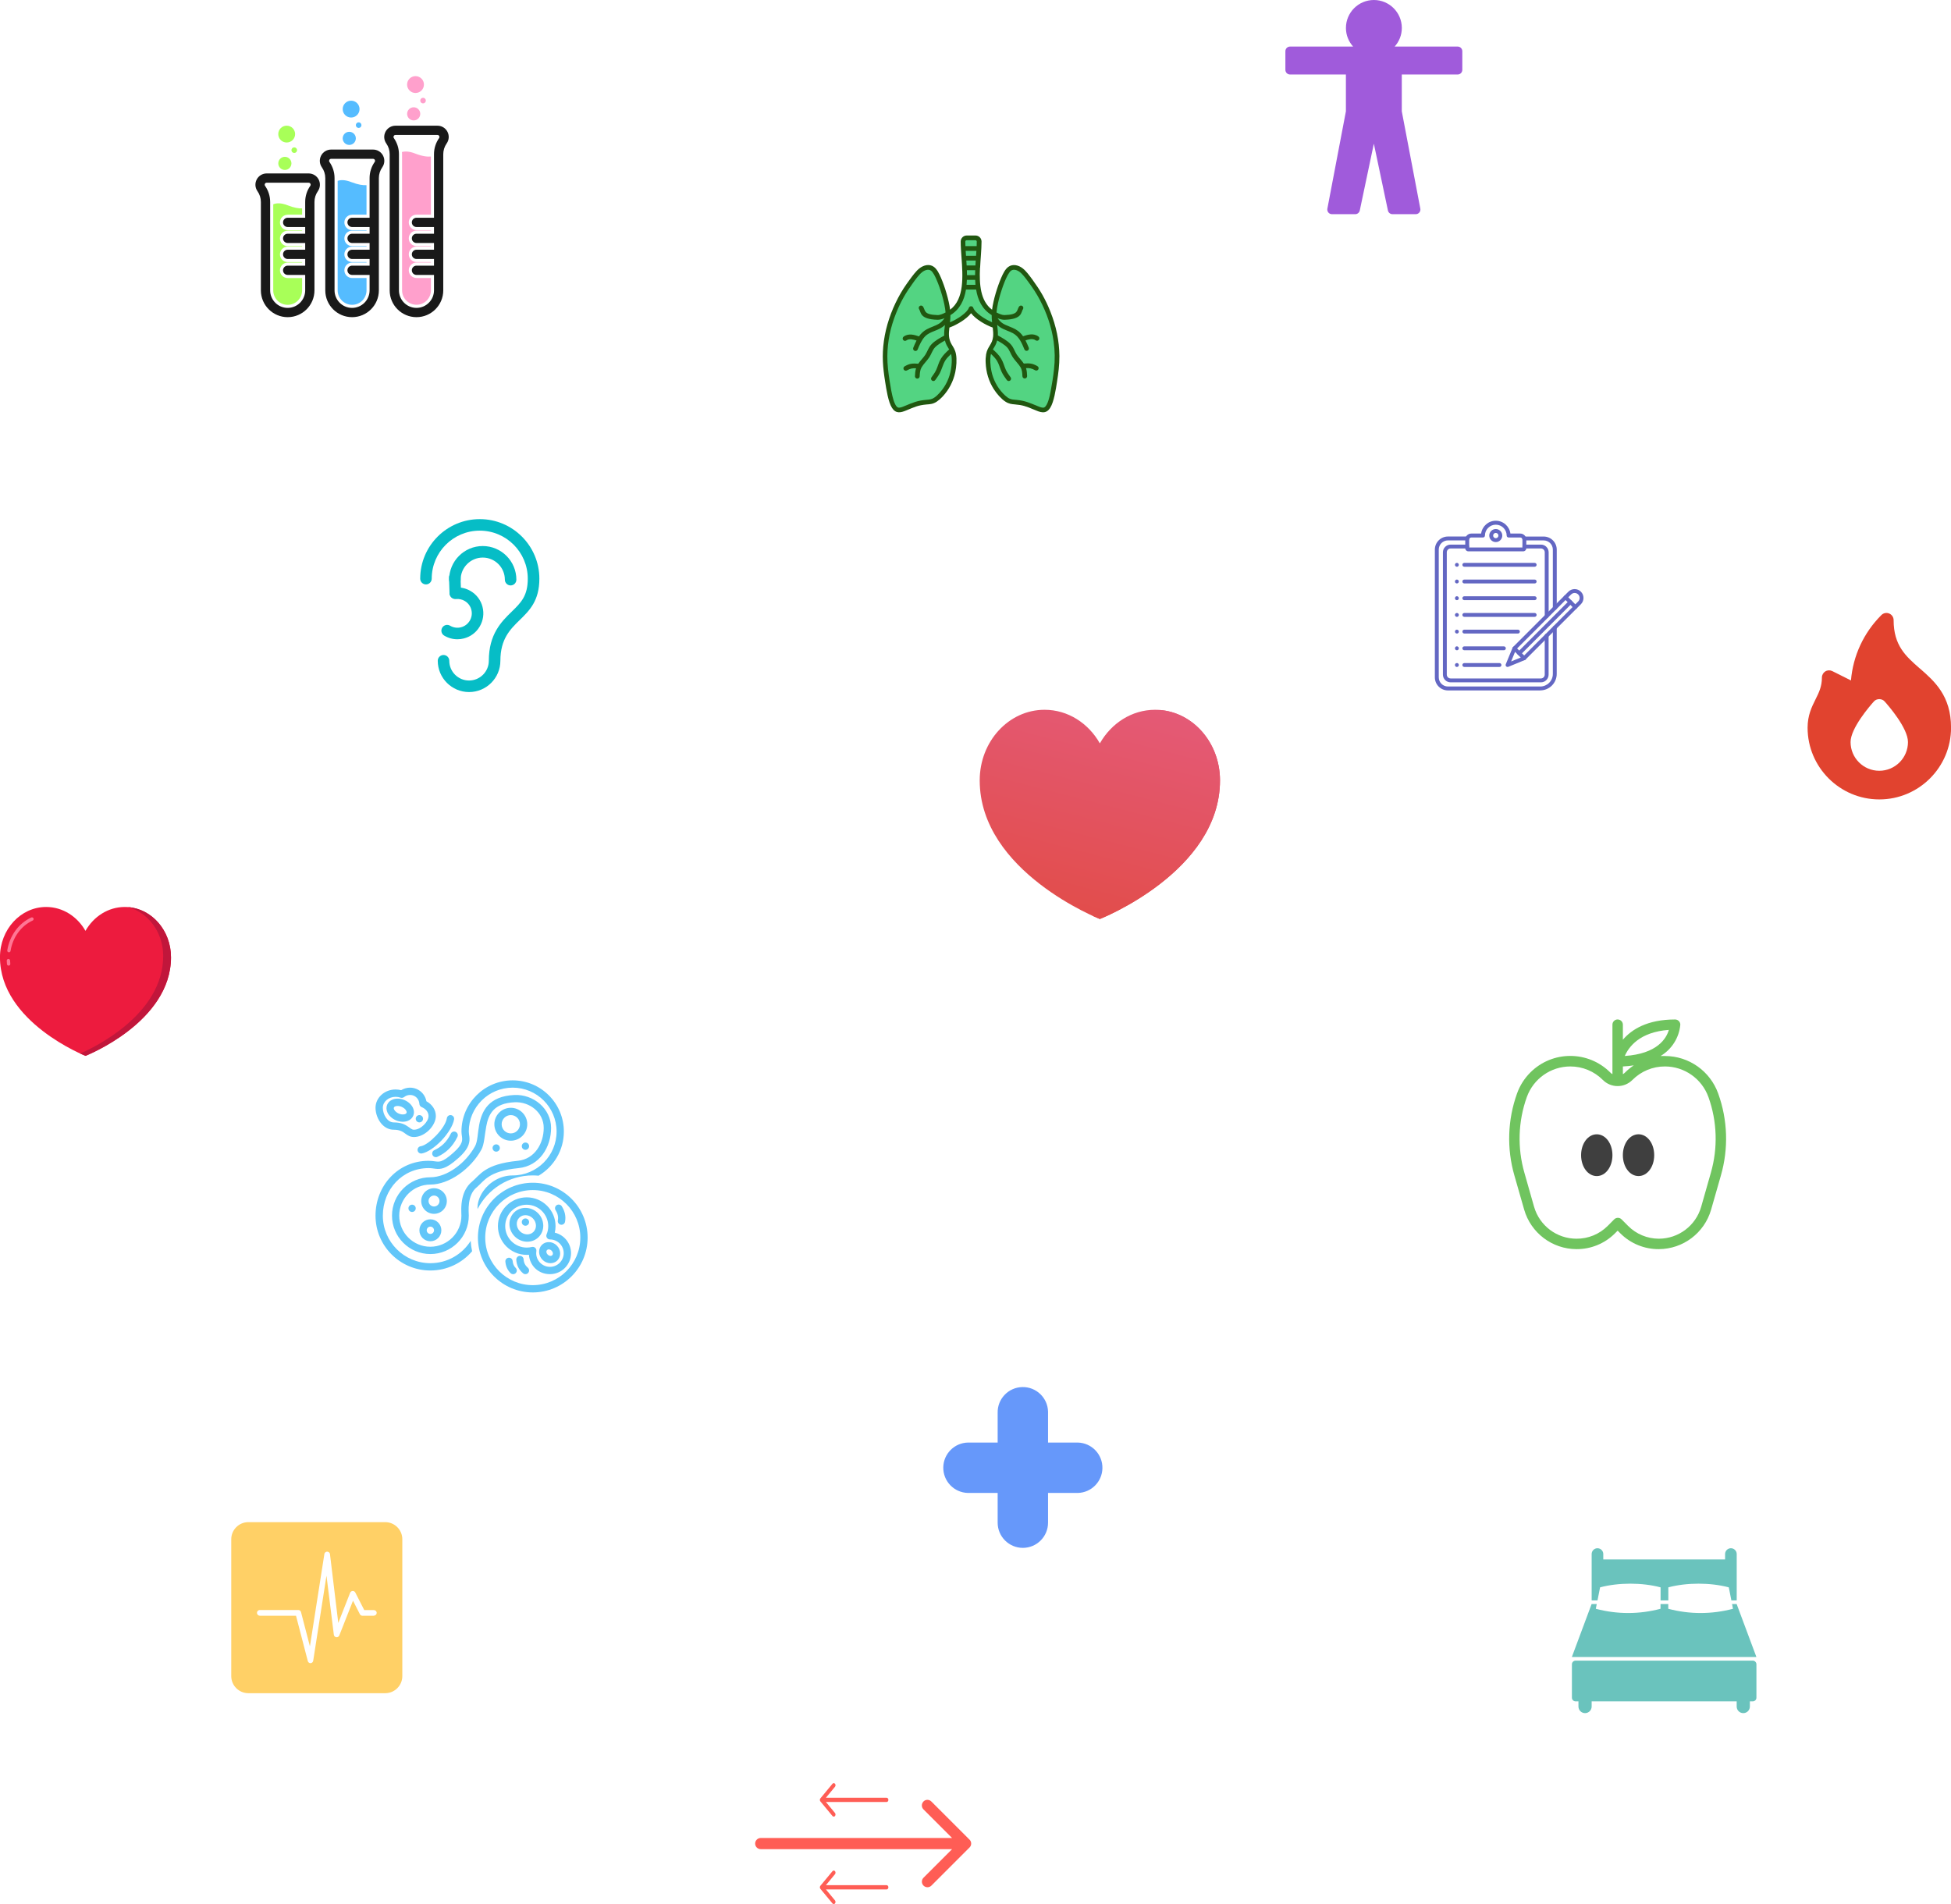 <?xml version="1.0" encoding="UTF-8"?>
<svg id="Layer_1" data-name="Layer 1" xmlns="http://www.w3.org/2000/svg" xmlns:xlink="http://www.w3.org/1999/xlink" viewBox="0 0 694.68 678.02">
  <defs>
    <style>
      .cls-1 {
        fill: #53d482;
      }

      .cls-1, .cls-2, .cls-3, .cls-4 {
        fill-rule: evenodd;
      }

      .cls-5 {
        fill: url(#linear-gradient-2);
      }

      .cls-6 {
        fill: #6698fa;
      }

      .cls-7 {
        fill: #3f3f3f;
      }

      .cls-8 {
        fill: #ed1b3e;
      }

      .cls-9 {
        fill: #70c45f;
      }

      .cls-10 {
        fill: #a8ff58;
      }

      .cls-11 {
        fill: #55bcff;
      }

      .cls-12 {
        fill: url(#linear-gradient-4);
      }

      .cls-13 {
        fill: #ffa0cc;
      }

      .cls-14 {
        fill: #06bdc6;
      }

      .cls-15 {
        fill: url(#linear-gradient-3);
      }

      .cls-2 {
        fill: #215710;
      }

      .cls-16 {
        fill: #ff5d55;
      }

      .cls-17 {
        fill: #fff;
        filter: url(#drop-shadow-1);
      }

      .cls-3 {
        fill: #6367c3;
      }

      .cls-4 {
        fill: #62c6f9;
      }

      .cls-18 {
        fill: #a05bdb;
      }

      .cls-19 {
        fill: #191919;
      }

      .cls-20 {
        fill: #c1163b;
      }

      .cls-21 {
        fill: #e1432f;
      }

      .cls-22 {
        fill: #ff7694;
      }

      .cls-23 {
        fill: #ffd066;
      }

      .cls-24 {
        fill: #6ac3bd;
      }

      .cls-25 {
        fill: url(#linear-gradient);
      }
    </style>
    <filter id="drop-shadow-1" x="226.04" y="184.9" width="276.96" height="276.72" filterUnits="userSpaceOnUse">
      <feOffset dx="1" dy="9"/>
      <feGaussianBlur result="blur" stdDeviation="11"/>
      <feFlood flood-color="#000" flood-opacity=".44"/>
      <feComposite in2="blur" operator="in"/>
      <feComposite in="SourceGraphic"/>
    </filter>
    <linearGradient id="linear-gradient" x1="368.01" y1="370.2" x2="408.46" y2="213.04" gradientUnits="userSpaceOnUse">
      <stop offset="0" stop-color="#e14531"/>
      <stop offset="1" stop-color="#e5608b"/>
    </linearGradient>
    <linearGradient id="linear-gradient-2" x1="334.58" y1="361.6" x2="375.03" y2="204.44" xlink:href="#linear-gradient"/>
    <linearGradient id="linear-gradient-3" x1="332.34" y1="361.02" x2="372.8" y2="203.86" xlink:href="#linear-gradient"/>
    <linearGradient id="linear-gradient-4" x1="393.05" y1="376.65" x2="433.51" y2="219.49" xlink:href="#linear-gradient"/>
  </defs>
  <g>
    <rect class="cls-17" x="258.27" y="209.04" width="210.51" height="210.51" rx="63.08" ry="63.08"/>
    <g>
      <path class="cls-25" d="M434.4,277.89c0,32.59-42.78,49.36-42.78,49.36,0,0-42.78-16.76-42.78-49.36,0-13.89,10.34-25.14,23.1-25.14,8.32,0,15.61,4.79,19.68,11.96,4.07-7.17,11.36-11.96,19.68-11.96,12.77,0,23.1,11.25,23.1,25.14Z"/>
      <path class="cls-5" d="M353.29,275.44s-.09,0-.13-.01c-.45-.07-.76-.5-.69-.95,1.18-7.37,5.67-13.52,12-16.45.42-.19.91-.01,1.11.41.19.42.01.91-.41,1.11-5.84,2.7-9.97,8.39-11.06,15.21-.07.41-.42.7-.82.7Z"/>
      <path class="cls-15" d="M353.15,282.11c-.42,0-.79-.32-.83-.75-.05-.56-.09-1.14-.12-1.71-.02-.46.34-.85.8-.87.48-.03.85.34.87.8.02.55.06,1.09.11,1.62.04.46-.29.86-.75.91-.03,0-.05,0-.08,0Z"/>
      <path class="cls-12" d="M434.4,277.89c0,32.59-42.78,49.36-42.78,49.36,0,0-.99-.39-2.67-1.17,7.03-3.05,41.54-19.55,41.54-48.82,0-11.86-7.54-21.8-17.69-24.45,12.06.83,21.6,11.74,21.6,25.08Z"/>
    </g>
  </g>
  <g>
    <path class="cls-8" d="M60.89,340.86c0,23.2-30.45,35.12-30.45,35.12,0,0-30.45-11.93-30.45-35.12,0-9.89,7.36-17.89,16.44-17.89,5.92,0,11.11,3.41,14,8.51,2.9-5.1,8.09-8.51,14-8.51,9.08,0,16.44,8.01,16.44,17.89Z"/>
    <path class="cls-22" d="M3.17,339.11s-.06,0-.09,0c-.32-.05-.54-.36-.49-.68.84-5.24,4.03-9.62,8.54-11.71.3-.14.65,0,.79.29.14.3,0,.65-.29.79-4.15,1.92-7.1,5.97-7.87,10.82-.05.29-.3.5-.58.5Z"/>
    <path class="cls-22" d="M3.07,343.86c-.3,0-.56-.23-.59-.54-.04-.4-.07-.81-.08-1.22-.01-.33.24-.6.57-.62.34-.02.6.24.62.57.02.39.04.77.08,1.15.03.33-.21.62-.53.65-.02,0-.04,0-.06,0Z"/>
    <path class="cls-20" d="M60.89,340.86c0,23.2-30.44,35.13-30.44,35.13,0,0-.71-.28-1.9-.83,5-2.17,29.56-13.91,29.56-34.75,0-8.44-5.37-15.51-12.59-17.4,8.59.59,15.37,8.35,15.37,17.85Z"/>
  </g>
  <g id="double_bed" data-name="double bed">
    <g>
      <path class="cls-24" d="M624.09,591.34h-63.07c-.73,0-1.32.59-1.32,1.32v11.88c0,.73.59,1.32,1.32,1.32h1.01v1.83c0,1.3,1.05,2.35,2.35,2.35s2.35-1.05,2.35-2.35v-1.83h51.64v1.83c0,1.3,1.05,2.35,2.35,2.35s2.35-1.05,2.35-2.35v-1.83h1.01c.73,0,1.32-.59,1.32-1.32v-11.88c0-.73-.59-1.32-1.32-1.32Z"/>
      <g>
        <path class="cls-24" d="M591.27,565.25v4.65h2.76v-4.65c6.57-1.75,14.96-1.75,21.53,0,.31,1.55.61,3.1.92,4.65h1.9v-16.51c0-1.14-.93-2.07-2.07-2.07s-2.07.93-2.07,2.07v1.9h-43.37v-1.9c0-1.14-.93-2.07-2.07-2.07s-2.07.93-2.07,2.07v16.51h2.08c.31-1.55.61-3.1.92-4.65,6.57-1.75,14.96-1.75,21.53,0h0Z"/>
        <path class="cls-24" d="M618.37,571.2h-1.65c.11.56.22,1.12.33,1.68-7.56,2.01-15.48,2.01-23.04,0v-1.68h-2.76v1.68c-7.56,2.01-15.48,2.01-23.04,0,.11-.56.22-1.12.33-1.68h-1.83l-7.03,18.85h65.71l-7.03-18.85Z"/>
      </g>
    </g>
  </g>
  <g id="Layer_1-2" data-name="Layer_1">
    <g id="_345428904" data-name=" 345428904">
      <path id="_345430032" data-name=" 345430032" class="cls-3" d="M548.43,245.86h-32.87c-2.57,0-4.66-2.09-4.66-4.66v-45.49c0-2.57,2.09-4.66,4.66-4.66h6.92c.38,0,.69.31.69.69s-.31.69-.69.69h-6.92c-1.8,0-3.27,1.47-3.27,3.27v45.49c0,1.8,1.47,3.27,3.27,3.27h32.87c2.47,0,4.48-2.01,4.48-4.48v-16.51c0-.38.31-.69.69-.69.38,0,.69.31.69.69v16.51c0,3.23-2.63,5.86-5.86,5.86h0Z"/>
      <path id="_345430440" data-name=" 345430440" class="cls-3" d="M553.6,217.2c-.38,0-.69-.31-.69-.69v-20.8c0-1.8-1.47-3.27-3.27-3.27h-6.92c-.38,0-.69-.31-.69-.69,0-.38.31-.69.69-.69h6.92c2.57,0,4.66,2.09,4.66,4.66v20.8c0,.38-.31.69-.69.69h0Z"/>
      <path id="_345430344" data-name=" 345430344" class="cls-3" d="M548.67,242.98h-32.16c-1.51,0-2.74-1.23-2.74-2.74v-43.57c0-1.51,1.23-2.74,2.74-2.74h5.9c.38,0,.69.31.69.69,0,.38-.31.69-.69.69h-5.9c-.75,0-1.36.61-1.36,1.36v43.57c0,.75.61,1.35,1.36,1.35h32.16c.75,0,1.35-.61,1.35-1.35v-13.89c0-.38.31-.69.69-.69s.69.31.69.69v13.89c0,1.51-1.23,2.74-2.74,2.74h0Z"/>
      <path id="_345429984" data-name=" 345429984" class="cls-3" d="M550.72,220.08c-.38,0-.69-.31-.69-.69v-22.72c0-.75-.61-1.36-1.35-1.36h-5.9c-.38,0-.69-.31-.69-.69,0-.38.31-.69.69-.69h5.9c1.51,0,2.74,1.23,2.74,2.74v22.72c0,.38-.31.69-.69.69h0Z"/>
      <path id="_345430248" data-name=" 345430248" class="cls-3" d="M523.11,194.95h18.97v-2.8c0-.41-.34-.75-.75-.75h0-4.17c-.38,0-.69-.31-.69-.69,0-2.14-1.74-3.87-3.87-3.87s-3.87,1.74-3.87,3.87c0,.38-.31.69-.69.69h-4.17c-.42,0-.75.34-.75.75v2.8s0,0,0,0ZM542.35,196.33h-19.51c-.61,0-1.12-.5-1.12-1.12v-3.07c0-1.18.96-2.14,2.14-2.14h3.52c.34-2.57,2.55-4.57,5.21-4.57s4.87,1.99,5.21,4.57h3.52c1.18,0,2.14.96,2.14,2.14v3.07c0,.62-.5,1.12-1.12,1.12h0Z"/>
      <path id="_345430320" data-name=" 345430320" class="cls-3" d="M532.59,189.77c-.52,0-.94.42-.94.94,0,.52.42.94.94.94s.94-.42.94-.94c0-.52-.42-.94-.94-.94ZM532.59,193.03c-1.28,0-2.32-1.04-2.32-2.32,0-1.28,1.04-2.32,2.32-2.32s2.32,1.04,2.32,2.32c0,1.28-1.04,2.32-2.32,2.32h0Z"/>
      <path id="_345430416" data-name=" 345430416" class="cls-3" d="M546.44,201.82h-25.05c-.38,0-.69-.31-.69-.69,0-.38.31-.69.69-.69h25.05c.38,0,.69.31.69.69,0,.38-.31.69-.69.69h0Z"/>
      <path id="_345430056" data-name=" 345430056" class="cls-3" d="M518.75,201.82c-.18,0-.36-.07-.49-.2-.13-.13-.2-.31-.2-.49,0-.18.07-.36.2-.49.03-.03.07-.06.1-.09.04-.02.08-.05.12-.06.04-.02.09-.03.13-.04.09-.02.18-.02.27,0,.04,0,.09.02.13.04.04.02.08.04.12.06.04.03.07.05.1.09.13.13.2.31.2.49,0,.18-.07.36-.2.49-.03.03-.07.06-.11.09-.04.03-.08.05-.12.06-.04.02-.09.03-.13.04-.04,0-.09.01-.13.01Z"/>
      <path id="_345429960" data-name=" 345429960" class="cls-3" d="M546.44,207.76h-25.05c-.38,0-.69-.31-.69-.69,0-.38.31-.69.69-.69h25.05c.38,0,.69.31.69.69,0,.38-.31.69-.69.69h0Z"/>
      <path id="_345429216" data-name=" 345429216" class="cls-3" d="M518.75,207.76c-.18,0-.36-.07-.49-.2-.03-.03-.06-.07-.09-.1-.03-.04-.05-.08-.06-.12-.02-.04-.03-.09-.04-.13,0-.04-.01-.09-.01-.14,0-.04,0-.09.01-.13,0-.04.02-.09.04-.13.02-.04.04-.08.06-.12.03-.04.05-.07.09-.1.03-.03.07-.06.1-.09.04-.02.08-.05.12-.06.04-.02.09-.03.13-.04.23-.05.46.03.62.19.03.03.06.07.09.1.03.04.05.08.06.12.02.04.03.09.04.13,0,.04.01.09.01.13,0,.18-.07.36-.2.49-.13.13-.31.2-.49.2h0Z"/>
      <path id="_345429528" data-name=" 345429528" class="cls-3" d="M546.44,213.71h-25.05c-.38,0-.69-.31-.69-.69,0-.38.31-.69.69-.69h25.05c.38,0,.69.31.69.69,0,.38-.31.69-.69.69h0Z"/>
      <path id="_345429504" data-name=" 345429504" class="cls-3" d="M518.75,213.71s-.09,0-.14-.01c-.04,0-.09-.02-.13-.04-.04-.02-.08-.04-.12-.06-.04-.03-.07-.05-.1-.09-.03-.03-.06-.07-.09-.11-.03-.04-.05-.08-.06-.12-.02-.04-.03-.09-.04-.13,0-.04-.01-.09-.01-.14,0-.18.07-.36.2-.49.03-.03.07-.06.1-.09.04-.02.08-.05.12-.06.04-.02.09-.03.13-.04.23-.05.46.03.62.19.13.13.2.31.2.49,0,.05,0,.09-.01.14,0,.04-.02.09-.04.13-.02.04-.04.08-.06.12-.03.04-.05.07-.09.11-.03.03-.07.06-.11.09-.04.03-.08.05-.12.06-.04.02-.09.03-.13.04-.04,0-.09.01-.13.01h0Z"/>
      <path id="_345429432" data-name=" 345429432" class="cls-3" d="M546.44,219.66h-25.05c-.38,0-.69-.31-.69-.69,0-.38.31-.69.69-.69h25.05c.38,0,.69.31.69.69,0,.38-.31.69-.69.69h0Z"/>
      <path id="_345429696" data-name=" 345429696" class="cls-3" d="M518.75,219.66s-.09,0-.14-.01c-.04,0-.09-.02-.13-.04-.04-.02-.08-.04-.12-.06-.04-.03-.07-.05-.1-.09-.03-.03-.06-.07-.09-.1-.03-.04-.05-.08-.06-.12-.02-.04-.03-.09-.04-.13,0-.04-.01-.09-.01-.14,0-.04,0-.09.01-.13,0-.04.02-.09.04-.13.02-.04.04-.08.06-.12.03-.04.05-.07.09-.1.03-.03.07-.06.1-.09.04-.02.08-.05.12-.06.04-.02.09-.03.13-.04.09-.02.18-.02.27,0,.04,0,.09.02.13.04.04.02.08.04.12.06.04.03.07.05.1.09.03.03.06.07.09.1.03.04.05.08.06.12.02.04.03.09.04.13,0,.04.01.09.01.13,0,.05,0,.09-.01.14,0,.04-.02.09-.04.13-.02.04-.04.08-.06.12-.03.04-.05.07-.09.1-.03.03-.07.06-.11.09-.04.03-.08.05-.12.06-.04.02-.09.03-.13.04-.04,0-.09.01-.13.01Z"/>
      <path id="_345428952" data-name=" 345428952" class="cls-3" d="M540.48,225.6h-19.08c-.38,0-.69-.31-.69-.69,0-.38.31-.69.69-.69h19.08c.38,0,.69.31.69.69s-.31.69-.69.69h0Z"/>
      <path id="_345429168" data-name=" 345429168" class="cls-3" d="M518.75,225.6c-.18,0-.36-.07-.49-.2-.13-.13-.2-.31-.2-.49,0-.04,0-.09.01-.13,0-.04.02-.09.04-.13.02-.04.04-.08.06-.12.03-.04.05-.07.09-.1.03-.03.07-.06.1-.09.04-.02.08-.05.12-.06.04-.02.09-.03.13-.04.23-.05.46.03.62.19.03.03.06.07.09.1.03.04.05.08.06.12.02.04.03.09.04.13,0,.04.01.09.01.13,0,.05,0,.09-.01.14,0,.04-.02.09-.04.13-.02.04-.04.08-.06.12-.03.04-.05.07-.09.1-.03.03-.07.06-.1.09-.04.03-.08.05-.12.06-.04.02-.09.03-.13.04-.04,0-.09.01-.13.01Z"/>
      <path id="_345429288" data-name=" 345429288" class="cls-3" d="M535.48,231.55h-14.09c-.38,0-.69-.31-.69-.69,0-.38.31-.69.69-.69h14.09c.38,0,.69.31.69.69,0,.38-.31.69-.69.69h0Z"/>
      <path id="_345429576" data-name=" 345429576" class="cls-3" d="M518.75,231.55s-.09,0-.14-.01c-.04,0-.09-.02-.13-.04-.04-.02-.08-.04-.12-.06-.04-.03-.07-.05-.1-.09-.03-.03-.06-.07-.09-.11-.03-.04-.05-.08-.06-.12-.02-.04-.03-.09-.04-.13,0-.04-.01-.09-.01-.14,0-.18.07-.36.2-.49.03-.03.07-.06.1-.09.04-.03.08-.05.12-.06.04-.02.09-.03.13-.04.22-.05.46.03.62.19.13.13.2.31.2.49,0,.05,0,.09-.01.14,0,.04-.02.09-.04.13-.02.04-.04.08-.06.12-.03.04-.05.07-.09.11-.03.03-.07.06-.1.09-.04.03-.08.05-.12.06-.04.02-.09.03-.13.04-.04,0-.09.01-.13.01h0Z"/>
      <path id="_345429456" data-name=" 345429456" class="cls-3" d="M533.91,237.5h-12.52c-.38,0-.69-.31-.69-.69,0-.38.31-.69.69-.69h12.52c.38,0,.69.31.69.69,0,.38-.31.69-.69.69h0Z"/>
      <path id="_345428640" data-name=" 345428640" class="cls-3" d="M518.75,237.5s-.09,0-.14-.01c-.04,0-.09-.02-.13-.04-.04-.02-.08-.04-.12-.06-.04-.03-.07-.05-.1-.09-.03-.03-.06-.07-.09-.11-.03-.04-.05-.08-.06-.12-.02-.04-.03-.09-.04-.13,0-.04-.01-.09-.01-.13,0-.05,0-.09.01-.14,0-.04.02-.09.04-.13.02-.04.04-.08.06-.12.03-.04.05-.07.09-.11.16-.16.4-.23.62-.19.04,0,.09.02.13.04.04.02.08.04.12.06.04.03.07.05.1.09.03.03.06.07.09.11.02.04.05.08.06.12.02.04.03.09.04.13,0,.04.01.09.01.14,0,.04,0,.09-.01.13,0,.04-.02.09-.04.13-.02.04-.04.08-.06.12-.03.04-.05.07-.09.11-.13.13-.31.2-.49.2h0Z"/>
      <path id="_345428496" data-name=" 345428496" class="cls-3" d="M539.8,231.29l-1.74,4.25,4.25-1.74,19.62-19.62c.34-.34.52-.78.52-1.25,0-.47-.18-.92-.52-1.25-.69-.69-1.82-.69-2.51,0l-19.62,19.62h0ZM536.79,237.5c-.18,0-.36-.07-.49-.2-.2-.2-.26-.49-.15-.75l2.42-5.9c.03-.08.09-.16.15-.23l19.72-19.72c1.23-1.23,3.23-1.23,4.46,0,.6.6.92,1.39.92,2.23,0,.84-.33,1.64-.92,2.23l-19.72,19.72c-.06.06-.14.12-.23.15l-5.9,2.42c-.08.03-.17.05-.26.05h0Z"/>
      <path id="_345428352" data-name=" 345428352" class="cls-3" d="M560.91,216.86c-.18,0-.35-.07-.49-.2l-3.48-3.48c-.27-.27-.27-.71,0-.98.27-.27.71-.27.98,0l3.48,3.48c.27.27.27.71,0,.98-.14.13-.31.2-.49.2h0Z"/>
      <path id="_345428328" data-name=" 345428328" class="cls-3" d="M542.69,235.08c-.18,0-.35-.07-.49-.2l-3.48-3.48c-.27-.27-.27-.71,0-.98.27-.27.71-.27.98,0l3.48,3.48c.27.27.27.71,0,.98-.14.14-.31.2-.49.2h0Z"/>
      <path id="_345428304" data-name=" 345428304" class="cls-3" d="M540.95,233.33c-.18,0-.35-.07-.49-.2-.27-.27-.27-.71,0-.98l18.21-18.21c.27-.27.71-.27.98,0,.27.27.27.71,0,.98l-18.21,18.21c-.13.13-.31.2-.49.2h0Z"/>
    </g>
  </g>
  <path class="cls-18" d="M519.04,16.58h-22.45c1.58-1.76,2.55-4.08,2.55-6.63,0-5.49-4.46-9.95-9.95-9.95s-9.95,4.46-9.95,9.95c0,2.55.97,4.87,2.55,6.63h-22.45c-.92,0-1.66.74-1.66,1.66v6.63c0,.92.74,1.66,1.66,1.66h19.89v13.11l-6.6,34.66c-.09.48.04.99.35,1.37.31.38.78.6,1.28.6h8.29c.78,0,1.46-.55,1.62-1.32l5.01-23.79,5.01,23.79c.16.77.84,1.32,1.62,1.32h8.29c.49,0,.96-.22,1.28-.6.31-.38.44-.88.35-1.37l-6.6-34.66v-13.11h19.89c.92,0,1.66-.74,1.66-1.66v-6.63c0-.92-.74-1.66-1.66-1.66Z"/>
  <g id="Icon">
    <path class="cls-4" d="M168.1,445.56c-3.58,4.2-8.91,6.86-14.86,6.86-10.78,0-19.53-8.75-19.53-19.53s8.09-19.53,18.88-19.53c.92,0,1.65.1,2.32.19.74.1,1.37.19,2.19-.08,1.05-.35,2.35-1.22,4.39-3.04,1.71-1.52,2.54-2.66,2.88-3.65.27-.78.2-1.44.12-2.06-.08-.6-.18-1.18-.18-1.78,0-10.06,8.17-18.23,18.23-18.23s18.23,8.17,18.23,18.23c0,6.7-3.62,12.55-9,15.72-.68-.06-1.37-.1-2.07-.1-8.56,0-15.99,4.87-19.67,11.99-.1-2.11.64-4.39,2.04-6.39,2.2-3.14,6.01-5.59,10.48-5.59,8.62,0,15.63-7,15.63-15.63s-7-15.63-15.63-15.63-15.63,7-15.63,15.63c0,.63.14,1.23.21,1.87.09.86.08,1.76-.29,2.82-.44,1.27-1.43,2.8-3.61,4.74-2.44,2.18-4.04,3.15-5.3,3.57-1.07.36-1.94.36-2.87.25-.71-.08-1.46-.23-2.46-.23-9.33,0-16.28,7.6-16.28,16.93s7.59,16.93,16.93,16.93c6.05,0,11.36-3.18,14.35-7.95.07,1.26.24,2.5.51,3.7ZM169.7,422.82c-1.75,1.46-2.41,3.59-2.68,5.48-.3,2.1-.1,3.95-.1,4.59,0,7.55-6.13,13.67-13.67,13.67s-13.67-6.13-13.67-13.67,6.13-13.67,13.67-13.67c5.88,0,12.58-5.01,15.91-11.09.93-1.7.9-4.62,1.45-7.53.48-2.54,1.33-5.07,3.18-7.04,1.86-1.97,4.73-3.42,9.35-3.64,6.83-.32,13.08,4.88,13.08,11.72s-4.08,13.58-11.59,14.32c-10.81,1.06-12.28,4.66-14.92,6.87ZM168.03,420.82c2.89-2.41,4.52-6.3,16.33-7.46,6.09-.6,9.24-6.26,9.24-11.73s-4.99-9.37-10.36-9.12c-3.73.17-6.08,1.23-7.58,2.82-1.5,1.59-2.13,3.67-2.52,5.74-.61,3.22-.7,6.42-1.73,8.3-3.78,6.91-11.51,12.45-18.19,12.45-6.11,0-11.07,4.96-11.07,11.07s4.96,11.07,11.07,11.07,11.07-4.96,11.07-11.07c0-.84-.27-3.58.41-6.41.49-2.05,1.48-4.12,3.32-5.66ZM187.09,406.85c.72,0,1.3.58,1.3,1.3s-.58,1.3-1.3,1.3-1.3-.58-1.3-1.3.58-1.3,1.3-1.3ZM154.54,423.12c2.52,0,4.56,2.04,4.56,4.56s-2.04,4.56-4.56,4.56-4.56-2.04-4.56-4.56,2.04-4.56,4.56-4.56ZM154.54,425.73c-1.08,0-1.95.88-1.95,1.95s.88,1.95,1.95,1.95,1.95-.88,1.95-1.95-.88-1.95-1.95-1.95ZM176.68,407.5c.72,0,1.3.58,1.3,1.3s-.58,1.3-1.3,1.3-1.3-.58-1.3-1.3.58-1.3,1.3-1.3ZM146.73,428.98c.72,0,1.3.58,1.3,1.3s-.58,1.3-1.3,1.3-1.3-.58-1.3-1.3.58-1.3,1.3-1.3ZM181.88,394.48c3.23,0,5.86,2.63,5.86,5.86s-2.63,5.86-5.86,5.86-5.86-2.63-5.86-5.86,2.63-5.86,5.86-5.86ZM181.88,397.08c-1.8,0-3.26,1.46-3.26,3.26s1.46,3.26,3.26,3.26,3.26-1.46,3.26-3.26-1.46-3.26-3.26-3.26ZM153.24,434.19c2.16,0,3.91,1.75,3.91,3.91s-1.75,3.91-3.91,3.91-3.91-1.75-3.91-3.91,1.75-3.91,3.91-3.91ZM153.24,436.8c-.72,0-1.3.58-1.3,1.3s.58,1.3,1.3,1.3,1.3-.58,1.3-1.3-.58-1.3-1.3-1.3ZM147.38,404.89c-1.27,0-2.1-.5-3.01-1.17-.86-.63-1.85-1.43-4.15-1.43-1.67,0-3.08-.73-4.17-1.87-1.49-1.56-2.34-3.91-2.34-5.95,0-3.55,3.17-6.51,7.16-6.51.68,0,1.35.09,1.97.25,1.84-1.12,4.18-1.24,6.13-.11,1.55.89,2.54,2.4,2.86,4.06,2.05,1.1,3.36,3.06,3.36,5.25,0,1.64-.94,3.56-2.43,5.03-1.47,1.45-3.44,2.46-5.38,2.46ZM147.38,402.29c1.29,0,2.57-.74,3.55-1.71.96-.95,1.66-2.12,1.66-3.18,0-1.41-1.04-2.59-2.46-3.17-.46-.19-.77-.63-.8-1.13-.07-1.11-.65-2.16-1.66-2.75-1.23-.71-2.72-.53-3.81.32-.35.27-.82.35-1.24.2-.54-.19-1.13-.3-1.75-.3-2.48,0-4.56,1.71-4.56,3.91,0,1.19.41,2.53,1.15,3.58.65.92,1.58,1.63,2.75,1.63,2.66,0,4.06.78,5.15,1.54.36.25.67.5,1,.71.3.19.6.35,1.02.35ZM149.33,397.08c.72,0,1.3.58,1.3,1.3s-.58,1.3-1.3,1.3-1.3-.58-1.3-1.3.58-1.3,1.3-1.3ZM144.04,391.74c1.48.63,2.56,1.73,3.04,2.85.4.92.43,1.88.06,2.73-.36.85-1.07,1.49-2.01,1.84-1.15.43-2.68.4-4.16-.23-1.48-.63-2.56-1.73-3.04-2.85-.4-.92-.43-1.88-.06-2.73.36-.85,1.07-1.49,2.01-1.84,1.15-.43,2.68-.4,4.16.23ZM143.02,394.14c-.68-.29-1.38-.38-1.96-.26-.35.07-.67.21-.8.5-.12.29,0,.61.19.92.31.5.86.94,1.54,1.24.68.29,1.38.38,1.96.26.35-.07.67-.21.8-.5.12-.29,0-.61-.19-.92-.31-.5-.86-.94-1.54-1.23ZM160.53,403.68c.31-.65,1.09-.92,1.74-.61s.92,1.09.61,1.74c-1.78,3.71-4.28,5.81-7.14,7.13-.65.3-1.43.02-1.73-.64s-.02-1.43.64-1.73c2.36-1.09,4.41-2.83,5.88-5.89ZM159.11,398.18c.11-.71.78-1.2,1.49-1.08.71.11,1.2.78,1.08,1.49-.35,2.2-2.19,5.12-4.48,7.53-2.32,2.43-5.08,4.31-7.02,4.63-.71.11-1.38-.37-1.49-1.08-.11-.71.37-1.38,1.08-1.49,1.56-.25,3.68-1.89,5.55-3.85,1.89-1.98,3.51-4.32,3.79-6.14ZM189.7,421.17c10.78,0,19.53,8.75,19.53,19.53s-8.75,19.53-19.53,19.53-19.53-8.75-19.53-19.53,8.75-19.53,19.53-19.53ZM189.7,423.78c-9.34,0-16.93,7.59-16.93,16.93s7.59,16.93,16.93,16.93,16.93-7.59,16.93-16.93-7.59-16.93-16.93-16.93ZM188.34,446.82c-.26.02-.52.03-.79.03-5.67,0-10.26-4.59-10.26-10.24s4.6-10.24,10.26-10.24,10.26,4.59,10.26,10.24c0,.8-.09,1.58-.27,2.33,3.31.78,5.78,3.75,5.78,7.29,0,4.13-3.36,7.49-7.51,7.49s-7.18-3.04-7.48-6.9ZM190.98,445.49c-.04.24-.06.49-.06.75,0,2.7,2.2,4.88,4.9,4.88s4.9-2.19,4.9-4.88-2.2-4.88-4.9-4.88c-.44,0-.84-.22-1.08-.58-.24-.36-.29-.82-.12-1.22.38-.9.59-1.89.59-2.93,0-4.21-3.43-7.63-7.66-7.63s-7.66,3.42-7.66,7.63,3.43,7.63,7.66,7.63c.63,0,1.24-.08,1.83-.22.42-.1.87.01,1.19.31.32.29.47.73.41,1.16h0ZM191.56,432c2.43,2.43,2.5,6.25.23,8.52-2.27,2.27-6.09,2.2-8.52-.23s-2.5-6.25-.23-8.52c2.27-2.27,6.09-2.2,8.52.23ZM189.72,433.84c-1.38-1.38-3.55-1.52-4.83-.23s-1.15,3.45.23,4.83c1.38,1.38,3.55,1.52,4.83.23s1.15-3.45-.23-4.83ZM187.09,433.88c.72,0,1.3.58,1.3,1.3s-.58,1.3-1.3,1.3-1.3-.58-1.3-1.3.58-1.3,1.3-1.3ZM198.25,443.52c1.55,1.55,1.59,3.94.22,5.31s-3.75,1.34-5.31-.22-1.59-3.94-.22-5.31c1.37-1.37,3.75-1.34,5.31.22ZM196.41,445.36c-.48-.48-1.2-.64-1.62-.22s-.26,1.14.22,1.62c.48.48,1.2.64,1.62.22.42-.42.26-1.14-.22-1.62ZM179.94,449.27c-.06-.72.48-1.34,1.2-1.4.72-.06,1.34.48,1.4,1.2.08.97.42,1.79,1.08,2.43.51.5.52,1.33.02,1.84-.5.51-1.33.52-1.84.02-1.11-1.09-1.72-2.45-1.85-4.08ZM183.84,448.59c-.04-.72.51-1.33,1.22-1.38.72-.04,1.33.51,1.38,1.22.07,1.27.61,2.24,1.49,2.99.55.46.62,1.29.15,1.84-.46.55-1.29.62-1.84.15-1.42-1.2-2.29-2.77-2.41-4.83ZM197.82,430.94c-.38-.61-.2-1.41.41-1.8.61-.38,1.41-.2,1.8.41,1.06,1.69,1.53,3.51,1.16,5.52-.13.71-.81,1.18-1.52,1.04-.71-.13-1.18-.81-1.04-1.52.25-1.33-.1-2.54-.8-3.66Z"/>
  </g>
  <path class="cls-21" d="M683.59,238.06c-5.01-4.39-9.34-8.18-9.34-17.23,0-1.03-.62-1.97-1.58-2.36-.96-.4-2.05-.18-2.78.55-6.31,6.31-10.09,14.49-10.83,23.28l-6.65-3.33c-.8-.39-1.73-.35-2.48.11-.75.47-1.21,1.29-1.21,2.17,0,3.23-1.06,5.35-2.28,7.8-1.32,2.65-2.82,5.65-2.82,10.08,0,14.08,11.46,25.54,25.54,25.54s25.54-11.46,25.54-25.54c0-11.38-5.89-16.53-11.09-21.08ZM669.14,274.47c-5.63,0-10.22-4.58-10.22-10.22,0-4.96,6.93-12.93,8.32-14.48.97-1.08,2.83-1.08,3.8,0,1.39,1.55,8.32,9.52,8.32,14.48,0,5.63-4.58,10.22-10.22,10.22h0Z"/>
  <g id="Layer_2" data-name="Layer 2">
    <g id="add">
      <path class="cls-6" d="M364.2,551.19c-4.95,0-8.97-4.02-8.97-8.97v-10.59h-10.59c-4.96-.11-8.88-4.22-8.77-9.17.11-4.8,3.97-8.67,8.77-8.77h10.59v-10.59c-.11-4.96,3.82-9.06,8.77-9.17,4.96-.11,9.06,3.82,9.17,8.77,0,.13,0,.27,0,.4v10.59h10.59c4.96.11,8.88,4.22,8.77,9.17-.11,4.8-3.97,8.67-8.77,8.77h-10.59v10.59c0,4.95-4.02,8.97-8.97,8.97Z"/>
      <path class="cls-6" d="M383.76,514.8h-11.7v-11.7c0-4.34-3.52-7.85-7.86-7.86-4.34,0-7.86,3.52-7.86,7.86v11.7h-11.7c-4.34,0-7.85,3.52-7.86,7.86,0,4.34,3.52,7.86,7.86,7.86h11.7v11.7c0,4.34,3.52,7.85,7.86,7.86,4.34,0,7.86-3.52,7.86-7.86v-11.7h11.7c4.34,0,7.85-3.52,7.86-7.86,0-4.34-3.52-7.86-7.86-7.86h0Z"/>
    </g>
  </g>
  <g id="beat">
    <path class="cls-23" d="M137.16,542.03h-48.73c-3.36,0-6.09,2.73-6.09,6.09v48.73c0,3.36,2.73,6.09,6.09,6.09h48.73c3.36,0,6.09-2.73,6.09-6.09v-48.73c0-3.36-2.73-6.09-6.09-6.09ZM133.1,575.36h-4.06c-.39,0-.74-.22-.91-.57l-2.44-4.79-4.87,12.36c-.16.44-.61.72-1.08.65-.46-.06-.82-.43-.87-.89l-2.62-21.03-4.73,30.31c-.08.47-.47.83-.95.85-.46,0-.86-.31-.97-.75l-4.2-16.14h-12.89c-.56-.01-1-.46-1.02-1.02,0-.56.45-1.02,1.02-1.02h13.7c.46-.01.87.3.97.75l3.17,12.18,5.12-32.69c0-.56.45-1.02,1.02-1.02s1.02.45,1.02,1.02l2.94,24.36,4.22-10.74c.15-.37.5-.61.89-.63.4-.03.78.19.95.55l3.19,6.25h3.41c.56,0,1.02.45,1.02,1.02-.03.54-.47.96-1.02.97h0Z"/>
  </g>
  <g id="Line">
    <path class="cls-9" d="M575.99,363.02c-1.03,0-1.86.83-1.86,1.86v17.62c-.28-.15-.54-.34-.76-.58-7.86-7.87-20.6-7.88-28.47-.02-2.11,2.11-3.72,4.65-4.73,7.46-3.38,9.4-3.72,19.62-.95,29.22l3.48,12.16c2.39,8.3,9.97,14.04,18.61,14.07,5.12.04,10.05-1.97,13.68-5.58l1-1,1,1c3.63,3.61,8.56,5.62,13.68,5.58,8.62-.04,16.19-5.75,18.59-14.03l3.48-12.16c2.77-9.6,2.44-19.82-.95-29.22-2.87-8-10.44-13.35-18.94-13.36h-1.58c3.99-2.38,6.61-6.52,7.03-11.15,0-1.03-.83-1.86-1.86-1.86-9.94,0-15.5,3.59-18.59,7.21v-5.35c0-1.03-.83-1.86-1.86-1.86h0ZM608.31,390.65c3.11,8.67,3.41,18.1.87,26.95l-3.46,12.16c-1.94,6.71-8.08,11.33-15.06,11.34-4.12,0-8.06-1.65-10.97-4.57l-2.3-2.32c-.72-.73-1.9-.73-2.63-.01,0,0,0,0-.01.01l-2.3,2.32c-2.95,2.96-6.97,4.61-11.15,4.57-6.98-.01-13.12-4.63-15.06-11.34l-3.46-12.16c-2.54-8.85-2.24-18.28.87-26.95,2.35-6.52,8.53-10.88,15.47-10.89,4.35-.01,8.53,1.72,11.6,4.81,2.9,2.91,7.61,2.91,10.52,0,0,0,0,0,0,0,3.07-3.09,7.24-4.83,11.6-4.81,6.93.01,13.12,4.37,15.47,10.89ZM594.22,366.74c-.89,3.07-4.13,8.51-15.69,9.29,1.38-3.18,5.24-8.55,15.69-9.29ZM581.75,379.36c-1.13.75-2.18,1.61-3.14,2.57-.22.23-.48.43-.76.58v-2.75c1.31-.06,2.61-.19,3.9-.39h0Z"/>
    <path class="cls-7" d="M577.84,411.35c0,4.16,2.45,7.44,5.58,7.44s5.58-3.27,5.58-7.44-2.45-7.44-5.58-7.44-5.58,3.27-5.58,7.44Z"/>
    <path class="cls-7" d="M583.42,407.63c.76,0,1.86,1.45,1.86,3.72s-1.1,3.72-1.86,3.72-1.86-1.45-1.86-3.72,1.1-3.72,1.86-3.72Z"/>
    <path class="cls-7" d="M568.55,403.92c-3.12,0-5.58,3.27-5.58,7.44s2.45,7.44,5.58,7.44,5.58-3.27,5.58-7.44-2.45-7.44-5.58-7.44Z"/>
    <path class="cls-7" d="M568.55,415.07c-.76,0-1.86-1.45-1.86-3.72s1.1-3.72,1.86-3.72,1.86,1.45,1.86,3.72-1.1,3.72-1.86,3.72Z"/>
  </g>
  <g>
    <g>
      <path class="cls-14" d="M170.82,184.86c-11.69,0-21.2,9.51-21.2,21.2,0,1.13.92,2.05,2.05,2.05s2.05-.92,2.05-2.05c0-9.43,7.67-17.1,17.1-17.1s17.1,7.67,17.1,17.1c0,6.16-2.4,8.51-5.73,11.76-3.63,3.54-8.14,7.95-8.14,17.47,0,3.88-3.16,7.04-7.04,7.04s-7.04-3.16-7.04-7.04c0-1.14-.92-2.05-2.05-2.05s-2.05.92-2.05,2.05c0,6.15,5,11.15,11.15,11.15s11.15-5,11.15-11.15c0-7.78,3.51-11.21,6.92-14.54,3.42-3.34,6.96-6.79,6.96-14.69,0-11.69-9.51-21.2-21.2-21.2Z"/>
      <path class="cls-14" d="M171.81,216.11c-.61-2.39-2.11-4.39-4.23-5.64-1.72-1.02-3.68-1.45-5.66-1.24-1.13.12-1.95,1.13-1.83,2.26.12,1.13,1.11,1.93,2.26,1.83,1.1-.11,2.19.12,3.14.69,1.17.69,2.01,1.8,2.34,3.13.34,1.33.14,2.7-.56,3.88-.7,1.18-1.81,2.01-3.13,2.35-1.32.34-2.7.14-3.88-.56-.97-.58-2.24-.26-2.81.72-.58.97-.26,2.24.72,2.81,1.44.86,3.05,1.3,4.69,1.3.77,0,1.54-.1,2.29-.29,2.39-.61,4.39-2.11,5.65-4.23,1.26-2.12,1.62-4.6,1.01-6.99Z"/>
      <path class="cls-14" d="M171.89,194.44c-6.6,0-11.97,5.37-11.97,11.98,0,1.13.92,2.05,2.05,2.05s2.05-.92,2.05-2.05c0-4.34,3.53-7.87,7.87-7.87s7.87,3.53,7.87,7.87c0,1.13.92,2.05,2.05,2.05s2.05-.92,2.05-2.05c0-6.6-5.37-11.98-11.97-11.98Z"/>
    </g>
    <path class="cls-14" d="M163.98,205.59c-.04-1.13-.98-2.02-2.12-1.98-1.13.04-2.02.99-1.98,2.12l.18,5.46c.04,1.11.95,1.98,2.05,1.98.02,0,.05,0,.07,0,1.13-.04,2.02-.99,1.98-2.12l-.18-5.46Z"/>
  </g>
  <g>
    <path class="cls-2" d="M348.94,95.39s0,.03,0,.05c-.27,5.82.12,11.73,4.3,14.85.44-3.51,1.88-8.22,3.3-11.48.61-1.4,1.37-2.96,2.46-3.76,1.6-1.19,3.69-.65,5.21.56,1.23.98,2.42,2.62,3.46,4.04,2.7,3.71,4.55,6.83,6.35,11.36,2.02,5.09,3.15,10.33,3.19,15.77.02,3.24-.36,6.11-.84,9.17-.43,2.72-1.09,7.18-2.44,9.29-1.61,2.51-3.68,1.5-5.87.58-2.65-1.11-3.96-1.6-6.75-1.82-1.07-.09-2.05-.16-3.33-.99-1.5-.97-3.04-2.76-4.08-4.36-1.85-2.85-2.8-6.11-2.94-9.49-.06-1,0-2.01.16-3,.52-2.88,2.2-3.45,2.49-6.31.1-.99,0-2.16-.13-3.2-2.63-.96-6.04-2.95-7.72-5.11-1.69,2.16-5.09,4.15-7.72,5.11-.26,2.24-.36,3.97.79,5.96.63,1.09,1.26,1.83,1.57,3.55.34,1.88.15,4.39-.26,6.36-.68,3.24-2.23,6.24-4.48,8.66-.63.69-1.34,1.31-2.11,1.84-1.38.9-2.39.91-3.64,1.01-3.05.26-4.44.98-7.25,2.13-1.98.81-3.67,1.23-5.05-.92-1.35-2.11-2.01-6.56-2.44-9.29-.81-5.16-1.19-9.21-.44-14.58.75-5.35,2.57-10.59,5.05-15.3,1.31-2.49,2.56-4.34,4.09-6.43,1.04-1.42,2.23-3.06,3.46-4.04,1.52-1.21,3.62-1.75,5.21-.56,1.09.81,1.85,2.36,2.46,3.76,1.42,3.26,2.85,7.97,3.3,11.48,5.12-3.82,4.54-11.87,4.05-18.72-.13-1.8-.28-3.77-.28-5.55,0-1.19.96-2.15,2.15-2.15h3.12c1.19,0,2.15.96,2.15,2.15,0,2.85-.37,6.33-.51,9.36h0Z"/>
    <g>
      <path class="cls-1" d="M344.16,101.43h3.17c-.05-.58-.09-1.17-.11-1.77h-2.95c-.02.6-.06,1.19-.11,1.77Z"/>
      <path class="cls-1" d="M347.55,103.11h-3.6c-.61,3.74-2.14,7.04-5.54,9.1,0,.86-.04,1.71-.15,2.56,1.41-.6,2.74-1.35,3.99-2.24,1.4-1.02,2.45-2.07,2.71-2.9.14-.44.61-.68,1.05-.54.26.08.46.28.54.54.26.82,1.31,1.88,2.71,2.89,1.24.89,2.58,1.64,3.99,2.24-.11-.85-.16-1.7-.15-2.56-3.4-2.07-4.93-5.36-5.54-9.1h0Z"/>
      <path class="cls-1" d="M344.3,97.98h2.89c0-.59.01-1.18.04-1.77h-2.96c.02.59.03,1.18.04,1.77Z"/>
      <path class="cls-1" d="M344.19,94.54h3.12c.03-.59.07-1.19.11-1.77h-3.34c.04.59.08,1.18.11,1.77h0Z"/>
      <path class="cls-1" d="M343.96,91.09h3.58c.04-.6.08-1.19.12-1.77h-3.82c.04.58.08,1.17.12,1.77h0Z"/>
      <path class="cls-1" d="M343.75,87.64h4c.02-.56.04-1.1.04-1.61,0-.26-.22-.47-.48-.48h-3.12c-.26,0-.47.21-.48.48,0,.52.01,1.06.04,1.61h0Z"/>
      <path class="cls-1" d="M363.37,130.8s-.02-.04-.03-.06c-.49-.91-2.01-2.42-2.75-3.57-.79-1.22-1.11-2.52-2.03-3.51-.84-.9-2.33-1.77-3.51-2.42-.36,1.42-.84,2.06-1.51,3.18,1.11,1,2.17,2.02,2.9,3.23.85,1.4,1.11,2.76,1.72,4.07.55,1.18,1.15,1.82,1.7,2.66.26.38.16.9-.22,1.16-.38.26-.9.16-1.16-.22,0-.01-.01-.02-.02-.03-.59-.9-1.18-1.52-1.81-2.86-.59-1.27-.91-2.71-1.64-3.92-.53-.88-1.31-1.68-2.16-2.47-.44,1.7-.22,4.33.17,6.15.61,2.94,2.02,5.66,4.07,7.86.54.59,1.14,1.12,1.8,1.58,1.01.66,1.88.66,2.88.75,3.17.27,4.84,1.07,7.74,2.25.68.28,1.7.72,2.28.46,1.27-.56,2.01-4.2,2.28-5.61.45-2.29.98-5.6,1.23-8.02.37-3.28.32-6.59-.14-9.85-.72-5.19-2.47-10.18-4.87-14.75-1.27-2.41-2.49-4.22-3.96-6.23-.88-1.2-2.09-2.87-3.15-3.71-.89-.71-2.23-1.23-3.18-.53-1.54,1.15-3.33,6.69-3.89,8.6-.55,1.88-1.13,4.35-1.29,6.27.85.45,1.99.96,2.83.94,5.13-.14,4.27-1.67,5.2-3.03.26-.38.78-.48,1.16-.22s.48.78.22,1.16h0c-.74,1.08-.13,3.58-6.54,3.76-.78.02-1.65-.22-2.49-.57,1.27,1.75,2.14,2.14,4.2,2.97,1.59.64,2.77,1.14,3.95,2.35.34.35.64.72.92,1.12.06-.02.12-.04.18-.06,1.36-.45,3.5-1.17,5.29.15.37.28.45.8.17,1.17-.27.37-.8.45-1.17.17-1.03-.76-2.56-.3-3.6.04.43.84.8,1.71,1.16,2.58.17.43-.04.92-.46,1.09-.42.17-.9-.03-1.08-.45-.93-2.23-1.85-4.53-4.06-5.76-1.3-.72-3.06-1.18-4.43-2.04-.44-.28-.85-.6-1.22-.96.15,1.22.31,2.54.26,3.78,1.52.83,3.37,1.87,4.48,3.05,1.19,1.28,1.42,2.5,2.22,3.74.67,1.03,1.8,2.13,2.53,3.22,1.91-.12,2.97-.17,4.87.94.4.24.53.75.29,1.15-.23.39-.73.53-1.13.3-1.24-.72-2.06-.81-3.24-.76.28.88.37,1.99.39,2.85h0c0,.46-.38.84-.84.84s-.84-.38-.84-.84h0c-.05-1.08-.1-2.16-.67-3.17h0Z"/>
      <path class="cls-1" d="M355.04,115.68h0c.02.12.01.08,0,0Z"/>
      <path class="cls-1" d="M336.3,113.3c-.84.35-1.71.59-2.49.57-6.41-.18-5.81-2.68-6.54-3.76-.26-.38-.16-.9.22-1.16s.9-.16,1.16.22c.93,1.36.07,2.89,5.2,3.03.85.02,1.99-.49,2.83-.94-.29-3.47-1.85-8.57-3.26-11.78-.45-1.03-1.16-2.52-1.92-3.09-.95-.7-2.29-.17-3.18.53-1.06.84-2.28,2.51-3.15,3.71-2.6,3.57-4.41,6.63-6.15,11-1.94,4.88-3.03,9.94-3.07,15.17-.02,3.11.36,5.97.82,8.91.33,2.08.79,4.9,1.38,6.76.29.92.83,2.3,1.56,2.62.58.26,1.59-.18,2.28-.46,3.2-1.31,4.6-2,8.06-2.27.86-.07,1.64-.13,2.55-.72,1.29-.83,2.69-2.49,3.59-3.87,1.68-2.59,2.54-5.57,2.68-8.66.05-1.09,0-2.2-.22-3.06-1.89,1.75-2.35,2.51-3.17,4.78-.67,1.87-1,2.46-2.1,3.99-.13.19-.25.35-.34.48-.25.39-.77.5-1.15.25-.39-.25-.5-.77-.25-1.15,0,0,0,0,0,0,.55-.84,1.14-1.48,1.7-2.66.61-1.32.87-2.67,1.72-4.07.73-1.21,1.79-2.23,2.9-3.23-.66-1.12-1.15-1.76-1.51-3.18-1.18.66-2.67,1.52-3.51,2.42-.92.98-1.25,2.29-2.03,3.51-.83,1.28-2.04,2.37-2.78,3.63-.56,1.01-.62,2.09-.67,3.17h0c0,.46-.38.84-.84.84s-.84-.38-.84-.84h0c.02-.86.11-1.97.39-2.85-1.18-.05-2,.04-3.24.76-.4.23-.91.09-1.14-.3-.23-.4-.09-.91.3-1.14,1.91-1.11,2.96-1.07,4.87-.94.73-1.09,1.87-2.19,2.53-3.22.8-1.24,1.02-2.46,2.22-3.74,1.11-1.19,2.96-2.22,4.48-3.05-.05-1.24.11-2.56.26-3.78-2.29,2.21-5.1,2.03-7.11,4.1-1.18,1.22-1.96,3.08-2.61,4.65-.18.42-.67.62-1.1.44-.42-.18-.62-.66-.45-1.08.36-.87.73-1.74,1.16-2.58-1.04-.34-2.57-.8-3.6-.04-.37.27-.89.2-1.17-.17-.27-.37-.2-.89.17-1.17,1.78-1.32,3.93-.6,5.29-.15.06.02.12.04.18.06.71-1.05,1.65-1.91,2.76-2.52,1.34-.74,3.18-1.26,4.36-2,.83-.51,1.4-1.17,1.95-1.93h0Z"/>
      <path class="cls-1" d="M336.3,113.3l.16,2.38-.16-2.38Z"/>
    </g>
  </g>
  <g>
    <path class="cls-19" d="M109.9,61.76h-14.94c-1.5,0-2.87.83-3.56,2.16-.69,1.34-.59,2.93.28,4.16.79,1.13,1.21,2.45,1.21,3.83v31.49c0,5.26,4.28,9.54,9.54,9.54s9.54-4.28,9.54-9.54v-31.49c0-1.38.42-2.7,1.21-3.83.86-1.23.97-2.82.28-4.16-.69-1.33-2.06-2.16-3.56-2.16ZM102.43,109.64c-3.44,0-6.24-2.8-6.24-6.24v-31.49c0-2.06-.63-4.04-1.81-5.73-.22-.31-.12-.59-.05-.74.07-.14.26-.38.63-.38h14.94c.37,0,.56.24.63.38.07.14.17.43-.05.74-1.19,1.69-1.81,3.67-1.81,5.73v5.63h-6.24c-.91,0-1.65.74-1.65,1.65s.74,1.65,1.65,1.65h6.24v2.39h-6.24c-.91,0-1.65.74-1.65,1.65s.74,1.65,1.65,1.65h6.24v2.39h-6.24c-.91,0-1.65.74-1.65,1.65s.74,1.65,1.65,1.65h6.24v2.38h-6.24c-.91,0-1.65.74-1.65,1.65s.74,1.65,1.65,1.65h6.24v5.5c0,3.44-2.8,6.24-6.24,6.24Z"/>
    <path class="cls-19" d="M132.83,53.26h-14.94c-1.5,0-2.87.83-3.56,2.16-.69,1.34-.59,2.93.28,4.16.79,1.13,1.21,2.45,1.21,3.83v39.99c0,5.26,4.28,9.54,9.54,9.54s9.54-4.28,9.54-9.54v-39.99c0-1.38.42-2.7,1.21-3.83.87-1.23.97-2.82.28-4.16-.69-1.34-2.06-2.16-3.56-2.16ZM125.36,109.64c-3.44,0-6.24-2.8-6.24-6.24v-39.99c0-2.06-.63-4.04-1.81-5.73-.22-.31-.12-.59-.05-.74.07-.14.26-.38.63-.38h14.94c.37,0,.56.24.63.38.07.14.17.43-.05.74-1.19,1.69-1.81,3.67-1.81,5.73v14.13h-6.24c-.91,0-1.65.74-1.65,1.65s.74,1.65,1.65,1.65h6.24v2.39h-6.24c-.91,0-1.65.74-1.65,1.65s.74,1.65,1.65,1.65h6.24v2.39h-6.24c-.91,0-1.65.74-1.65,1.65s.74,1.65,1.65,1.65h6.24v2.38h-6.24c-.91,0-1.65.74-1.65,1.65s.74,1.65,1.65,1.65h6.24v5.5c0,3.44-2.8,6.24-6.24,6.24Z"/>
    <path class="cls-19" d="M159.32,46.92c-.69-1.34-2.06-2.16-3.56-2.16h-14.94c-1.5,0-2.87.83-3.56,2.16-.69,1.33-.59,2.93.28,4.16.79,1.13,1.21,2.45,1.21,3.83v48.49c0,5.26,4.28,9.54,9.54,9.54s9.54-4.28,9.54-9.54v-48.49c0-1.38.42-2.7,1.21-3.83.87-1.23.97-2.82.28-4.16ZM148.29,109.64c-3.44,0-6.24-2.8-6.24-6.24v-48.49c0-2.06-.63-4.04-1.81-5.73-.22-.31-.12-.59-.05-.74.07-.14.25-.38.63-.38h14.94c.38,0,.56.24.63.38.07.14.17.43-.05.74-1.18,1.69-1.81,3.67-1.81,5.73v22.63h-6.24c-.91,0-1.65.74-1.65,1.65s.74,1.65,1.65,1.65h6.24v2.39h-6.24c-.91,0-1.65.74-1.65,1.65s.74,1.65,1.65,1.65h6.24v2.39h-6.24c-.91,0-1.65.74-1.65,1.65s.74,1.65,1.65,1.65h6.24v2.38h-6.24c-.91,0-1.65.74-1.65,1.65s.74,1.65,1.65,1.65h6.24v5.5c0,3.44-2.8,6.24-6.24,6.24Z"/>
    <path class="cls-10" d="M102.43,76.43h5.14v-2.22c-1.2.04-2.87-.21-5.14-1.1-2.38-.93-4.02-.83-5.14-.36v30.66c0,2.83,2.3,5.14,5.14,5.14s5.14-2.3,5.14-5.14v-4.4h-5.14c-1.52,0-2.75-1.23-2.75-2.75s1.23-2.75,2.75-2.75h5.14v-.18h-5.14c-1.52,0-2.75-1.23-2.75-2.75s1.23-2.75,2.75-2.75h5.14v-.18h-5.14c-1.52,0-2.75-1.23-2.75-2.75s1.23-2.75,2.75-2.75h5.14v-.18h-5.14c-1.52,0-2.75-1.23-2.75-2.75s1.23-2.75,2.75-2.75Z"/>
    <path class="cls-11" d="M125.36,76.43h5.14v-10.49c-1.22.08-2.95-.14-5.39-1.09-2.21-.86-3.77-.84-4.88-.45v39c0,2.83,2.3,5.14,5.14,5.14s5.14-2.3,5.14-5.14v-4.4h-5.14c-1.52,0-2.75-1.23-2.75-2.75s1.23-2.75,2.75-2.75h5.14v-.18h-5.14c-1.52,0-2.75-1.23-2.75-2.75s1.23-2.75,2.75-2.75h5.14v-.18h-5.14c-1.52,0-2.75-1.23-2.75-2.75s1.23-2.75,2.75-2.75h5.14v-.18h-5.14c-1.52,0-2.75-1.23-2.75-2.75s1.23-2.75,2.75-2.75Z"/>
    <path class="cls-13" d="M148.29,76.43h5.14v-20.7c-1.22.13-3.03-.05-5.64-1.07-2.08-.81-3.59-.83-4.68-.52.02.25.05.5.05.76v48.49c0,2.83,2.3,5.14,5.14,5.14s5.14-2.3,5.14-5.14v-4.4h-5.14c-1.52,0-2.75-1.23-2.75-2.75s1.23-2.75,2.75-2.75h5.14v-.18h-5.14c-1.52,0-2.75-1.23-2.75-2.75s1.23-2.75,2.75-2.75h5.14v-.18h-5.14c-1.52,0-2.75-1.23-2.75-2.75s1.23-2.75,2.75-2.75h5.14v-.18h-5.14c-1.52,0-2.75-1.23-2.75-2.75s1.23-2.75,2.75-2.75Z"/>
    <g>
      <path class="cls-10" d="M103.77,58.18c0,1.29-1.05,2.34-2.34,2.34s-2.34-1.05-2.34-2.34,1.05-2.34,2.34-2.34,2.34,1.05,2.34,2.34Z"/>
      <path class="cls-10" d="M105.77,53.47c0,.55-.45,1-1,1s-1-.45-1-1,.45-1,1-1,1,.45,1,1Z"/>
      <path class="cls-10" d="M105.08,47.75c0,1.65-1.34,3-3,3s-3-1.34-3-3,1.34-3,3-3,3,1.34,3,3Z"/>
    </g>
    <g>
      <circle class="cls-11" cx="124.36" cy="49.27" r="2.34"/>
      <path class="cls-11" d="M128.7,44.56c0,.55-.45,1-1,1s-1-.45-1-1,.45-1,1-1,1,.45,1,1Z"/>
      <path class="cls-11" d="M128.02,38.85c0,1.65-1.34,3-3,3s-3-1.34-3-3,1.34-3,3-3,3,1.34,3,3Z"/>
    </g>
    <g>
      <circle class="cls-13" cx="147.3" cy="40.54" r="2.34"/>
      <path class="cls-13" d="M151.63,35.82c0,.55-.45,1-1,1s-1-.45-1-1,.45-1,1-1,1,.45,1,1Z"/>
      <path class="cls-13" d="M150.95,30.11c0,1.65-1.34,3-3,3s-3-1.34-3-3,1.34-3,3-3,3,1.34,3,3Z"/>
    </g>
  </g>
  <g>
    <path class="cls-16" d="M297.31,635.18c.25.3.25.78,0,1.08l-3.23,3.91h21.61c.35,0,.63.34.63.76s-.28.76-.63.76h-21.61l3.23,3.91c.24.3.24.78,0,1.08-.25.29-.64.29-.89,0l-4.28-5.17c-.26-.27-.29-.75-.07-1.07.02-.03.04-.06.07-.08l4.28-5.17c.25-.3.65-.3.89,0h0Z"/>
    <path class="cls-16" d="M297.31,666.31c.25.3.25.78,0,1.08l-3.23,3.91h21.61c.35,0,.63.34.63.76s-.28.76-.63.76h-21.61l3.23,3.91c.24.3.24.78,0,1.08-.25.29-.64.29-.89,0l-4.28-5.17c-.26-.27-.29-.75-.07-1.07.02-.03.04-.06.07-.08l4.28-5.17c.25-.3.65-.3.89,0h0Z"/>
    <path class="cls-16" d="M328.82,641.51c-.78.78-.78,2.04,0,2.81l10.18,10.18h-68.13c-1.1,0-1.99.89-1.99,1.99s.89,1.99,1.99,1.99h68.13l-10.18,10.18c-.77.78-.76,2.04.02,2.81.77.76,2.02.76,2.79,0l13.48-13.48c.83-.71.93-1.97.21-2.8-.07-.08-.14-.15-.22-.21l-13.48-13.48c-.78-.78-2.04-.78-2.81,0h0Z"/>
  </g>
</svg>